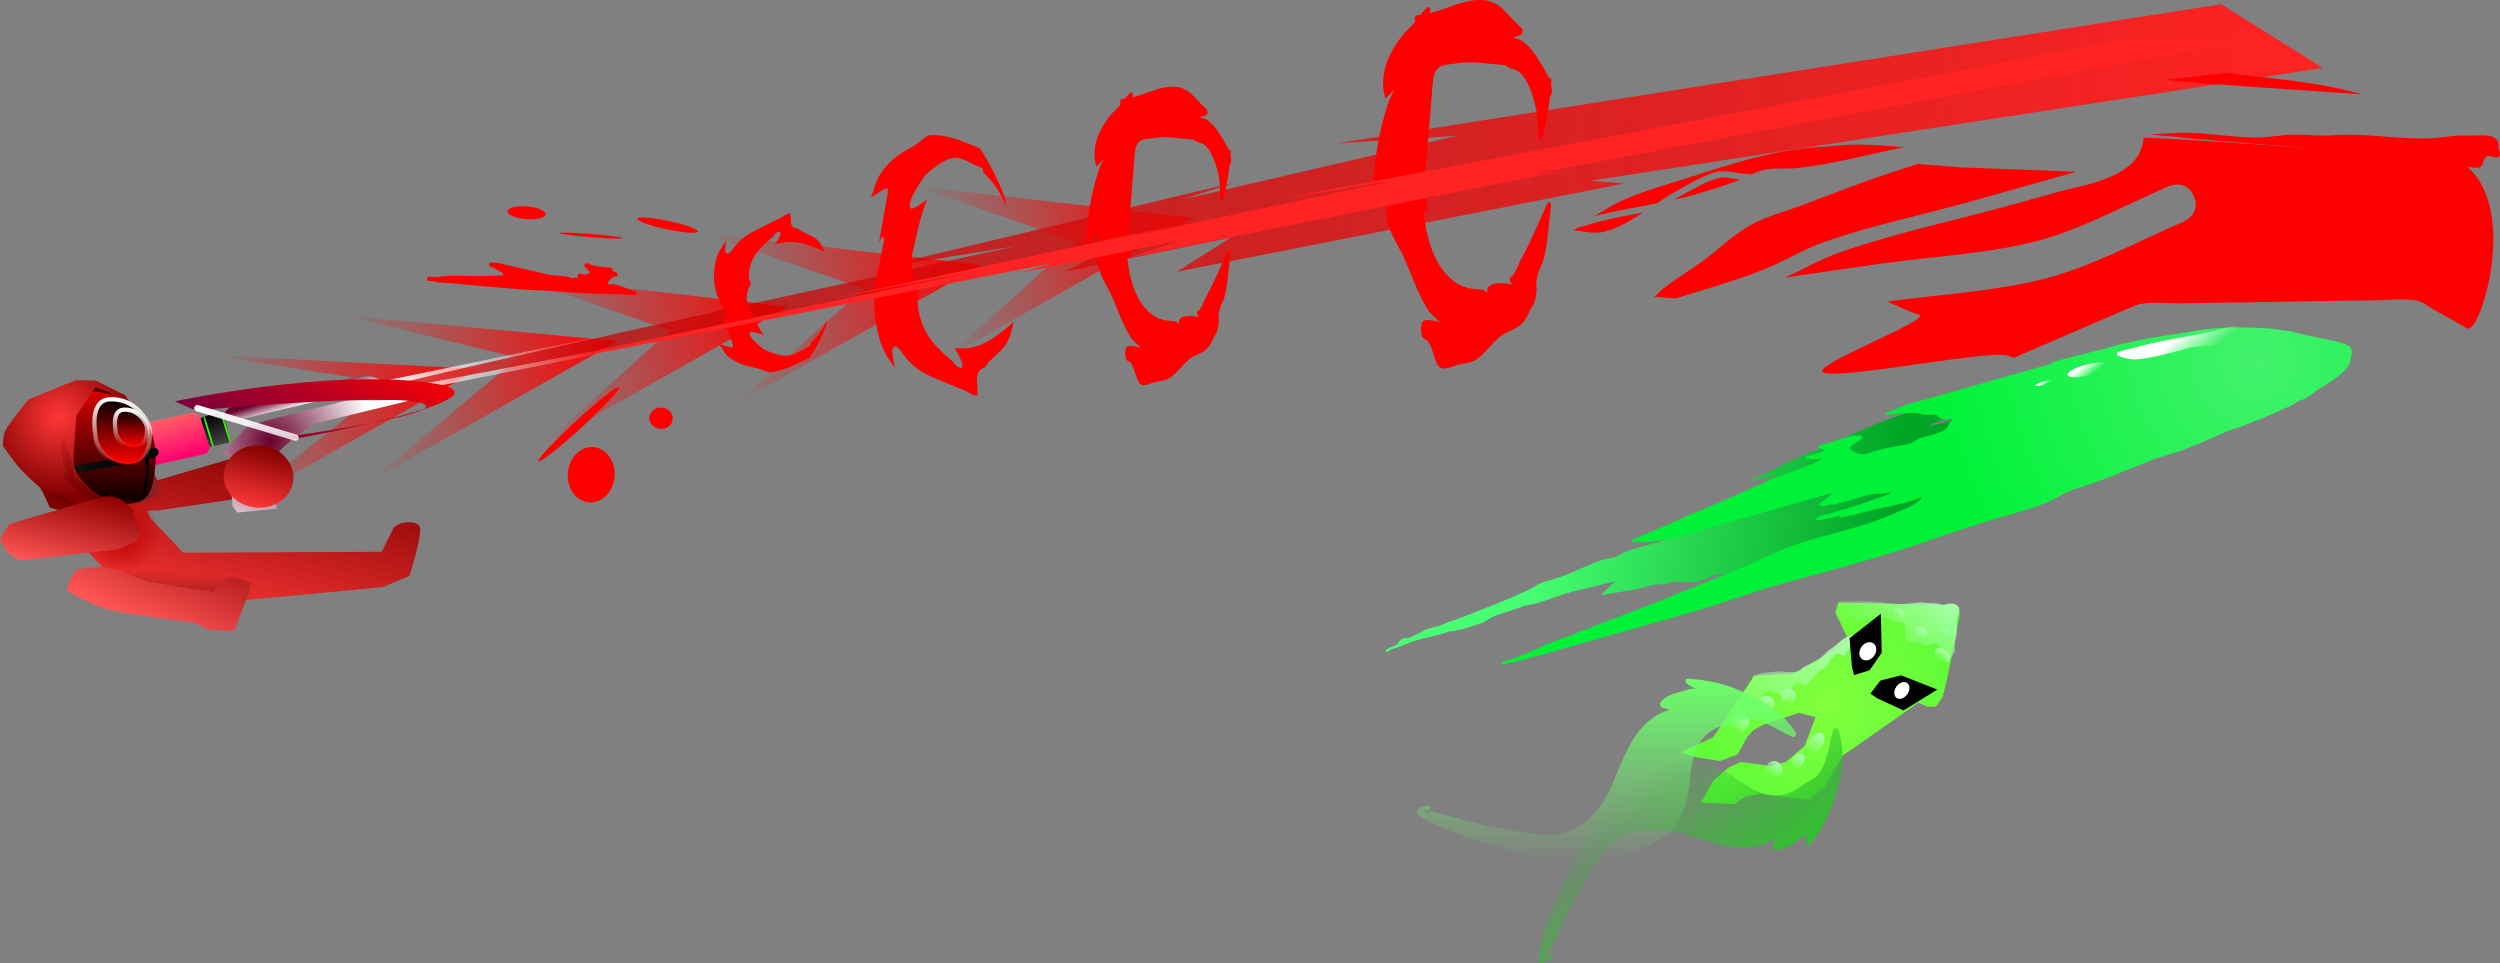 <svg version="1.1" xmlns="http://www.w3.org/2000/svg" xmlns:xlink="http://www.w3.org/1999/xlink" width="585.952" height="225.727" viewBox="0,0,585.952,225.727"><rect x="0" y="0" width="585.952" height="225.727" fill="#808080" stroke="none"/><defs><linearGradient x1="111.783" y1="84.792" x2="173.393" y2="73.028" gradientUnits="userSpaceOnUse" id="color-1"><stop offset="0" stop-color="#ff0000" stop-opacity="0"/><stop offset="1" stop-color="#ff0000"/></linearGradient><linearGradient x1="111.783" y1="84.792" x2="173.393" y2="73.028" gradientUnits="userSpaceOnUse" id="color-2"><stop offset="0" stop-color="#ffffff"/><stop offset="1" stop-color="#ffffff" stop-opacity="0.455"/></linearGradient><linearGradient x1="157.183" y1="74.992" x2="218.793" y2="63.228" gradientUnits="userSpaceOnUse" id="color-3"><stop offset="0" stop-color="#ff0000" stop-opacity="0"/><stop offset="1" stop-color="#ff0000"/></linearGradient><linearGradient x1="157.183" y1="74.992" x2="218.793" y2="63.228" gradientUnits="userSpaceOnUse" id="color-4"><stop offset="0" stop-color="#ffffff"/><stop offset="1" stop-color="#ffffff" stop-opacity="0.455"/></linearGradient><linearGradient x1="206.783" y1="63.992" x2="268.393" y2="52.228" gradientUnits="userSpaceOnUse" id="color-5"><stop offset="0" stop-color="#ff0000" stop-opacity="0"/><stop offset="1" stop-color="#ff0000"/></linearGradient><linearGradient x1="206.783" y1="63.992" x2="268.393" y2="52.228" gradientUnits="userSpaceOnUse" id="color-6"><stop offset="0" stop-color="#ffffff"/><stop offset="1" stop-color="#ffffff" stop-opacity="0.455"/></linearGradient><linearGradient x1="71.908" y1="92.829" x2="133.517" y2="81.064" gradientUnits="userSpaceOnUse" id="color-7"><stop offset="0" stop-color="#ff0000" stop-opacity="0"/><stop offset="1" stop-color="#ff0000"/></linearGradient><linearGradient x1="71.908" y1="92.829" x2="133.517" y2="81.064" gradientUnits="userSpaceOnUse" id="color-8"><stop offset="0" stop-color="#ffffff"/><stop offset="1" stop-color="#ffffff" stop-opacity="0.455"/></linearGradient><linearGradient x1="39.405" y1="99.395" x2="101.014" y2="87.63" gradientUnits="userSpaceOnUse" id="color-9"><stop offset="0" stop-color="#ff0000" stop-opacity="0"/><stop offset="1" stop-color="#ff0000"/></linearGradient><linearGradient x1="39.405" y1="99.395" x2="101.014" y2="87.63" gradientUnits="userSpaceOnUse" id="color-10"><stop offset="0" stop-color="#ffffff"/><stop offset="1" stop-color="#ffffff" stop-opacity="0.455"/></linearGradient><linearGradient x1="52.218" y1="103.356" x2="41.182" y2="148.106" gradientUnits="userSpaceOnUse" id="color-11"><stop offset="0" stop-color="#800000"/><stop offset="1" stop-color="#ff3737"/></linearGradient><linearGradient x1="22.881" y1="99.08" x2="26.057" y2="109.323" gradientUnits="userSpaceOnUse" id="color-12"><stop offset="0" stop-color="#ff6666"/><stop offset="1" stop-color="#ff006f"/></linearGradient><linearGradient x1="38.069" y1="97.381" x2="40.29" y2="104.543" gradientUnits="userSpaceOnUse" id="color-13"><stop offset="0" stop-color="#000000"/><stop offset="1" stop-color="#444444"/></linearGradient><radialGradient cx="37.647" cy="101.545" r="5.088" gradientUnits="userSpaceOnUse" id="color-14"><stop offset="0" stop-color="#35ff00"/><stop offset="1" stop-color="#2cd400"/></radialGradient><radialGradient cx="41.506" cy="100.653" r="5.088" gradientUnits="userSpaceOnUse" id="color-15"><stop offset="0" stop-color="#35ff00"/><stop offset="1" stop-color="#2cd400"/></radialGradient><linearGradient x1="74.853" y1="86.267" x2="131.783" y2="86.267" gradientUnits="userSpaceOnUse" id="color-16"><stop offset="0" stop-color="#ffffff"/><stop offset="1" stop-color="#ffffff" stop-opacity="0"/></linearGradient><linearGradient x1="59.992" y1="91.654" x2="60.996" y2="94.892" gradientUnits="userSpaceOnUse" id="color-17"><stop offset="0" stop-color="#66002c"/><stop offset="1" stop-color="#ffffff"/></linearGradient><radialGradient cx="51.948" cy="103.863" r="23.915" gradientUnits="userSpaceOnUse" id="color-18"><stop offset="0" stop-color="#66002c"/><stop offset="1" stop-color="#ffffff"/></radialGradient><linearGradient x1="9.22" y1="92.045" x2="9.22" y2="118.916" gradientUnits="userSpaceOnUse" id="color-19"><stop offset="0" stop-color="#d80000"/><stop offset="1" stop-color="#000000"/></linearGradient><radialGradient cx="-0.177" cy="111.018" r="13.2" gradientUnits="userSpaceOnUse" id="color-20"><stop offset="0" stop-color="#1c1c1c"/><stop offset="1" stop-color="#080808"/></radialGradient><radialGradient cx="9.595" cy="108.876" r="13.2" gradientUnits="userSpaceOnUse" id="color-21"><stop offset="0" stop-color="#1c1c1c"/><stop offset="1" stop-color="#080808"/></radialGradient><radialGradient cx="2.4" cy="98.133" r="18.748" gradientUnits="userSpaceOnUse" id="color-22"><stop offset="0" stop-color="#ff3737"/><stop offset="1" stop-color="#800000"/></radialGradient><linearGradient x1="4.418" y1="115.524" x2="0.461" y2="118.433" gradientUnits="userSpaceOnUse" id="color-23"><stop offset="0" stop-color="#630000"/><stop offset="1" stop-color="#630000" stop-opacity="0"/></linearGradient><linearGradient x1="0.973" y1="102.185" x2="17.554" y2="120.71" gradientUnits="userSpaceOnUse" id="color-24"><stop offset="0" stop-color="#6e0000" stop-opacity="0"/><stop offset="1" stop-color="#6e0000"/></linearGradient><radialGradient cx="16.91" cy="125.447" r="9.317" gradientUnits="userSpaceOnUse" id="color-25"><stop offset="0" stop-color="#be0000"/><stop offset="1" stop-color="#be0000" stop-opacity="0"/></radialGradient><linearGradient x1="7.801" y1="115.11" x2="3.17" y2="133.889" gradientUnits="userSpaceOnUse" id="color-26"><stop offset="0" stop-color="#900000"/><stop offset="1" stop-color="#ff5555"/></linearGradient><linearGradient x1="29.555" y1="134.223" x2="28.808" y2="144.415" gradientUnits="userSpaceOnUse" id="color-27"><stop offset="0" stop-color="#6d1414" stop-opacity="0"/><stop offset="1" stop-color="#6d1414"/></linearGradient><linearGradient x1="29.678" y1="130.092" x2="22.329" y2="146.513" gradientUnits="userSpaceOnUse" id="color-28"><stop offset="0" stop-color="#bd2222"/><stop offset="1" stop-color="#ff5555"/></linearGradient><linearGradient x1="50.952" y1="104.946" x2="47.449" y2="119.15" gradientUnits="userSpaceOnUse" id="color-29"><stop offset="0" stop-color="#800000"/><stop offset="1" stop-color="#ff3737"/></linearGradient><linearGradient x1="138.917" y1="26.416" x2="529.742" y2="57.612" gradientUnits="userSpaceOnUse" id="color-30"><stop offset="0" stop-color="#cc0000" stop-opacity="0.71"/><stop offset="1" stop-color="#ff2323"/></linearGradient><linearGradient x1="349.533" y1="120.129" x2="428.791" y2="134.358" gradientUnits="userSpaceOnUse" id="color-31"><stop offset="0" stop-color="#47ff72"/><stop offset="1" stop-color="#00a526"/></linearGradient><radialGradient cx="517.74" cy="85.046" r="74.673" gradientUnits="userSpaceOnUse" id="color-32"><stop offset="0" stop-color="#44f26d"/><stop offset="1" stop-color="#00f238"/></radialGradient><linearGradient x1="500.047" y1="78.559" x2="504.715" y2="84.301" gradientUnits="userSpaceOnUse" id="color-33"><stop offset="0" stop-color="#ffffff"/><stop offset="1" stop-color="#ffffff" stop-opacity="0"/></linearGradient><linearGradient x1="477.135" y1="85.913" x2="478.95" y2="88.146" gradientUnits="userSpaceOnUse" id="color-34"><stop offset="0" stop-color="#ffffff"/><stop offset="1" stop-color="#ffffff" stop-opacity="0"/></linearGradient><linearGradient x1="467.655" y1="89.737" x2="468.233" y2="90.448" gradientUnits="userSpaceOnUse" id="color-35"><stop offset="0" stop-color="#ffffff"/><stop offset="1" stop-color="#ffffff" stop-opacity="0"/></linearGradient><radialGradient cx="416.849" cy="165.068" r="39.539" gradientUnits="userSpaceOnUse" id="color-36"><stop offset="0" stop-color="#82ff3d"/><stop offset="1" stop-color="#56fa37"/></radialGradient><linearGradient x1="440.254" y1="137.245" x2="429.53" y2="152.353" gradientUnits="userSpaceOnUse" id="color-37"><stop offset="0" stop-color="#abffae"/><stop offset="1" stop-color="#abffae" stop-opacity="0"/></linearGradient><linearGradient x1="434.291" y1="143.144" x2="433.191" y2="144.693" gradientUnits="userSpaceOnUse" id="color-38"><stop offset="0" stop-color="#abffae"/><stop offset="1" stop-color="#abffae" stop-opacity="0"/></linearGradient><linearGradient x1="439.545" y1="147.543" x2="438.06" y2="149.635" gradientUnits="userSpaceOnUse" id="color-39"><stop offset="0" stop-color="#abffae"/><stop offset="1" stop-color="#abffae" stop-opacity="0"/></linearGradient><linearGradient x1="444.613" y1="152.743" x2="443.018" y2="154.99" gradientUnits="userSpaceOnUse" id="color-40"><stop offset="0" stop-color="#abffae"/><stop offset="1" stop-color="#abffae" stop-opacity="0"/></linearGradient><linearGradient x1="418.069" y1="145.434" x2="395.291" y2="177.523" gradientUnits="userSpaceOnUse" id="color-41"><stop offset="0" stop-color="#abffae"/><stop offset="1" stop-color="#abffae" stop-opacity="0"/></linearGradient><linearGradient x1="445.028" y1="147.537" x2="444.065" y2="148.893" gradientUnits="userSpaceOnUse" id="color-42"><stop offset="0" stop-color="#abffae"/><stop offset="1" stop-color="#abffae" stop-opacity="0"/></linearGradient><linearGradient x1="415.722" y1="172.22" x2="412.595" y2="176.625" gradientUnits="userSpaceOnUse" id="color-43"><stop offset="0" stop-color="#abffae"/><stop offset="1" stop-color="#abffae" stop-opacity="0"/></linearGradient><linearGradient x1="411.111" y1="177.101" x2="408.706" y2="180.489" gradientUnits="userSpaceOnUse" id="color-44"><stop offset="0" stop-color="#abffae"/><stop offset="1" stop-color="#abffae" stop-opacity="0"/></linearGradient><linearGradient x1="405.531" y1="179.128" x2="403.427" y2="182.093" gradientUnits="userSpaceOnUse" id="color-45"><stop offset="0" stop-color="#abffae"/><stop offset="1" stop-color="#abffae" stop-opacity="0"/></linearGradient><linearGradient x1="408.784" y1="162.071" x2="406.739" y2="164.952" gradientUnits="userSpaceOnUse" id="color-46"><stop offset="0" stop-color="#abffae"/><stop offset="1" stop-color="#abffae" stop-opacity="0"/></linearGradient><linearGradient x1="403.632" y1="163.765" x2="401.106" y2="167.323" gradientUnits="userSpaceOnUse" id="color-47"><stop offset="0" stop-color="#abffae"/><stop offset="1" stop-color="#abffae" stop-opacity="0"/></linearGradient><linearGradient x1="397.902" y1="167.979" x2="395.135" y2="171.876" gradientUnits="userSpaceOnUse" id="color-48"><stop offset="0" stop-color="#abffae"/><stop offset="1" stop-color="#abffae" stop-opacity="0"/></linearGradient><linearGradient x1="365.118" y1="159.426" x2="365.118" y2="202.495" gradientUnits="userSpaceOnUse" id="color-49"><stop offset="0" stop-color="#6cff6a"/><stop offset="1" stop-color="#6cff6a" stop-opacity="0"/></linearGradient><linearGradient x1="395.395" y1="212.277" x2="372.136" y2="183.161" gradientUnits="userSpaceOnUse" id="color-50"><stop offset="0" stop-color="#2fc12c"/><stop offset="1" stop-color="#2fc12c" stop-opacity="0"/></linearGradient><linearGradient x1="48.206" y1="112.921" x2="72.741" y2="73.548" gradientUnits="userSpaceOnUse" id="color-51"><stop offset="0" stop-color="#660044"/><stop offset="1" stop-color="#ff0000"/></linearGradient><linearGradient x1="35.415" y1="110.532" x2="97.842" y2="93.919" gradientUnits="userSpaceOnUse" id="color-52"><stop offset="0" stop-color="#000000"/><stop offset="1" stop-color="#000000" stop-opacity="0"/></linearGradient><linearGradient x1="51.499" y1="94.504" x2="51.925" y2="115.249" gradientUnits="userSpaceOnUse" id="color-53"><stop offset="0" stop-color="#ffffff"/><stop offset="1" stop-color="#ffffff" stop-opacity="0.455"/></linearGradient><linearGradient x1="17.24" y1="93.94" x2="17.24" y2="109.136" gradientUnits="userSpaceOnUse" id="color-54"><stop offset="0" stop-color="#000000"/><stop offset="1" stop-color="#ff0000"/></linearGradient><linearGradient x1="17.24" y1="93.94" x2="17.24" y2="109.136" gradientUnits="userSpaceOnUse" id="color-55"><stop offset="0" stop-color="#ffffff"/><stop offset="1" stop-color="#ffffff" stop-opacity="0"/></linearGradient><linearGradient x1="19.297" y1="96.368" x2="19.297" y2="105.15" gradientUnits="userSpaceOnUse" id="color-56"><stop offset="0" stop-color="#000000"/><stop offset="1" stop-color="#ff0000"/></linearGradient><linearGradient x1="19.297" y1="96.368" x2="19.297" y2="105.15" gradientUnits="userSpaceOnUse" id="color-57"><stop offset="0" stop-color="#ffffff"/><stop offset="1" stop-color="#ffffff" stop-opacity="0"/></linearGradient></defs><g transform="translate(11.405,-0.348)"><g data-paper-data="{&quot;isPaintingLayer&quot;:true}" fill-rule="nonzero" stroke-linejoin="miter" stroke-miterlimit="10" stroke-dasharray="" stroke-dashoffset="0" style="mix-blend-mode: normal"><path d="M115.611,104.837l30.011,-27.033l-37.666,-13.057l65.287,7.496z" fill="url(#color-1)" stroke="url(#color-2)" stroke-width="0" stroke-linecap="butt"/><path d="M161.011,95.037l30.011,-27.033l-37.666,-13.057l65.287,7.496z" fill="url(#color-3)" stroke="url(#color-4)" stroke-width="0" stroke-linecap="butt"/><path d="M210.611,84.037l30.011,-27.033l-37.666,-13.057l65.287,7.496z" fill="url(#color-5)" stroke="url(#color-6)" stroke-width="0" stroke-linecap="butt"/><path d="M75.736,112.874l34.211,-28.633l-40.266,-9.857l63.687,5.896z" fill="url(#color-7)" stroke="url(#color-8)" stroke-width="0" stroke-linecap="butt"/><path d="M43.233,119.44l36.611,-29.233l-42.066,-6.657l63.087,3.296z" fill="url(#color-9)" stroke="url(#color-10)" stroke-width="0" stroke-linecap="butt"/><path d="M28.279,145.284l-2.991,-0.919l-8.812,-6.961l-10.873,-11.651l0.375,-3.892l1.299,-2.895l8.393,-3.199l36.869,-10.75c0,0 2.232,1.381 2.696,2.881c0.262,0.845 1.203,2.748 1.277,4.262c0.094,1.904 -0.717,3.372 -0.717,3.372l-30.354,4.491l-2.344,0.017l0.738,1.751l7.712,8.099l46.498,-0.219l2.875,-5.73c0,0 0.961,-0.785 2.016,-1.025c1.653,-0.376 3.718,-0.145 4.062,0.938c0.635,1.996 -2.453,11.478 -2.453,11.478l-6.202,2.618l-18.569,1.769l-21.855,1.995z" fill="url(#color-11)" stroke="#000000" stroke-width="0" stroke-linecap="round"/><path d="M38.389,104.231l-1.371,2.437c0,0 -16.368,3.633 -20.406,4.529c-1.606,0.356 -3.564,1.053 -3.992,-0.412c-0.512,-1.755 -1.437,-4.92 -1.807,-6.188c-0.488,-1.671 0.943,-2.78 2.778,-3.175c4.024,-0.867 20.768,-4.474 20.768,-4.474l2.159,2.392z" fill="url(#color-12)" stroke="#000000" stroke-width="0" stroke-linecap="round"/><g stroke="none" stroke-width="0" stroke-linecap="butt"><path d="M38.367,105.009c-0.584,0.141 -0.798,-0.288 -0.928,-0.706c-0.49,-1.579 -1.5,-4.839 -1.745,-5.628c-0.062,-0.199 -0.041,-0.275 0.17,-0.384c1.146,-0.59 4.458,-1.456 4.458,-1.456c0,0 0.9,1.759 1.228,2.818c0.398,1.285 0.992,4.344 0.992,4.344c0,0 -3.384,0.82 -4.176,1.011z" fill="url(#color-13)"/><path d="M38.443,105.118c-0.047,0.011 -0.19,-0.43 -0.318,-0.844c-0.484,-1.562 -1.484,-4.785 -1.726,-5.566c-0.061,-0.197 -0.078,-0.263 -0.076,-0.321c0.009,-0.312 0.257,-0.434 0.257,-0.434c0,0 0.59,1.813 0.915,2.86c0.394,1.271 1.281,4.224 1.281,4.224c0,0 -0.27,0.065 -0.333,0.081z" fill="url(#color-14)"/><path d="M42.379,103.995c0,0 -0.94,-2.941 -1.334,-4.211c-0.325,-1.047 -0.862,-2.873 -0.862,-2.873c0,0 0.284,-0.006 0.472,0.258c0.035,0.049 0.058,0.113 0.119,0.31c0.242,0.78 1.241,4.004 1.726,5.566c0.128,0.413 0.259,0.858 0.213,0.869c-0.063,0.015 -0.333,0.081 -0.333,0.081z" data-paper-data="{&quot;index&quot;:null}" fill="url(#color-15)"/></g><path d="M75.927,93.865l-1.074,-3.465l56.93,-11.732l-0.126,4.065z" fill="url(#color-16)" stroke="none" stroke-width="0" stroke-linecap="butt"/><path d="M71.041,88.978l3.399,-0.756l5.93,1.979l-35.068,8.358c0,0 -2.78,0.54 -3.57,0.156c-1.34,-0.653 -0.295,-2.568 1.158,-2.92c4.086,-0.989 28.151,-6.817 28.151,-6.817z" fill="url(#color-17)" stroke="#000000" stroke-width="0" stroke-linecap="round"/><path d="M85.356,94.055l-22.528,5.456l-5.233,3.318l-6.07,5.572l-1.306,1.504l1.27,2.952l0.749,1.654l0.593,1.152l0.618,3.899l-9.165,0.924l-1.173,-1.497l-0.213,-2.593l1,-4.777l1.324,-2.588l-4.434,-2.489l5.475,-5.968l4.35,-1.593l19.31,-4.784z" fill="url(#color-18)" stroke="#000000" stroke-width="0" stroke-linecap="round"/><g data-paper-data="{&quot;index&quot;:null}" stroke-width="0"><path d="M23.824,108.892l0.885,2.27l1.176,2.831l-0.092,2.154l-3.586,1.861c0,0 -1.479,0.645 -2.655,0.624c-1.905,-0.033 -6.331,-1.276 -6.331,-1.276z" fill="#8c1f1f" stroke="#000000" stroke-linecap="round"/><path d="M8.226,91.796c2.336,-1.717 6,-1.13 8.185,1.311c2.185,2.441 2.063,5.812 -0.273,7.529c-2.336,1.717 -6,1.13 -8.185,-1.311c-2.185,-2.441 -2.063,-5.812 0.273,-7.529z" fill="#4e0000" stroke="none" stroke-linecap="butt"/><path d="M-1.266,113.374c-5.717,-6.388 -7.797,-12.355 -1.854,-16.724c2.758,-2.027 6.385,-4.169 10.683,-4.54c4.964,-0.428 10.625,1.286 13.689,4.71c2.953,3.299 4.227,8.388 3.794,12.2c-0.405,3.568 -0.548,8.035 -4.115,8.957c-4.08,1.055 -8.07,1.074 -10.645,0.77c-7.395,-0.873 -7.656,-1.02 -11.551,-5.372z" fill="url(#color-19)" stroke="none" stroke-linecap="butt"/><path d="M-2.486,111.22c0,0 16.812,-3.144 21.749,-4.255c1.708,-0.384 3.78,-1.112 5.028,-1.577c0.311,-0.116 0.584,-0.141 0.844,-0.024c0.342,0.154 0.633,0.522 0.669,0.926c0.061,0.676 -0.502,1.011 -1.199,1.239c-1.021,0.334 -2.653,0.854 -3.952,1.11c-4.669,0.919 -22.767,4.051 -22.767,4.051z" fill="url(#color-20)" stroke="url(#color-21)" stroke-linecap="round"/><path d="M23.392,107.223c0,0 0.213,2.593 0.082,3.928c-0.181,1.836 -1.068,6.074 -1.068,6.074l-0.645,0.362c0,0 0.954,-4.891 1.086,-6.742c0.09,-1.257 -0.367,-3.287 -0.367,-3.287z" fill="#000000" stroke="#000000" stroke-linecap="round"/><path d="M0.3,119.347c0,0 -1.001,-2.136 -1.403,-3.034c-0.283,-0.632 -0.956,-1.714 -0.956,-1.714c0,0 -3.054,-2.67 -4.535,-4.28c-1.463,-1.589 -4.124,-5.449 -4.124,-5.449c0,0 -0.101,-2.376 0.686,-3.804c1.104,-2.005 5.317,-7.092 5.317,-7.092l10.995,-4.506l4.75,0.084l6.883,3.434l1.975,3.019l-2.153,-1.323l-3.708,-2.479l-3.046,-1.082l-4.501,6.694c0,0 -0.35,5.132 -0.487,7.137c-0.071,1.044 -0.352,3.86 0.053,4.962c1.642,4.468 6.768,7.164 6.768,7.164l7.242,2.946l-3.235,1.26l-12.447,-0.908z" fill="url(#color-22)" stroke="#ff0000" stroke-linecap="round"/><path d="M-1.53,114.504c0,0 2.285,0.984 3.695,1.664c1.533,0.739 5.164,2.609 5.164,2.609c0,0 -4.414,-0.723 -5.752,-0.865c-0.85,-0.09 -1.496,0.096 -1.496,0.096z" fill="url(#color-23)" stroke="#000000" stroke-linecap="round"/><path d="M5.225,99.059l-1.418,4.683l1.496,4.457l0.832,4.179l7.987,6.486l4.442,1.104l-6.024,-0.434l-9.376,-7.022l0.882,-1.655l-0.79,-2.101l-0.009,-1.838l-0.571,-2.263z" fill="url(#color-24)" stroke="#630000" stroke-linecap="round"/></g><path d="M26.012,127.437c-1.123,4.554 -6.109,7.355 -11.135,6.256c-5.027,-1.099 -8.192,-5.682 -7.069,-10.236c1.123,-4.554 6.109,-7.355 11.135,-6.256c5.027,1.099 8.192,5.682 7.069,10.236z" fill="url(#color-25)" stroke="none" stroke-width="0" stroke-linecap="butt"/><path d="M-7.529,131.409l-2.229,-1.737l-1.647,-2.66l0.839,-1.828l1.412,-2.035l22.07,-6.444l2.225,0.01l1.89,0.741l2.308,1.912l2.227,5.908l-0.839,1.828l-4.424,2.004l-23.023,2.618z" fill="url(#color-26)" stroke="#000000" stroke-width="0" stroke-linecap="round"/><path d="M43.959,141.853c-0.206,2.814 -6.989,3.961 -15.151,2.562c-8.161,-1.399 -14.61,-4.815 -14.404,-7.63c0.206,-2.814 6.989,-3.961 15.151,-2.562c4.777,0.819 13.621,0.663 16.233,2.339c1.85,1.187 -1.744,4.124 -1.83,5.291z" fill="url(#color-27)" stroke="none" stroke-width="0" stroke-linecap="butt"/><path d="M38.619,139.095l2.176,-2.792l2.485,-0.722l4.061,1.277l-0.219,1.869l-3.628,9.488l-5.755,-0.252l-3.584,-1.652c0,0 -14.081,-1.718 -19.068,-2.804c-3.297,-0.718 -7.944,-3.081 -7.944,-3.081l-2.95,-1.688l0.802,-2.482l1.329,-2.28c0,0 2.275,-0.703 6.071,-0.689c2.95,0.011 11.698,3.885 12.17,3.911c0.529,0.029 -11.137,-3.156 -8.127,-2.227c6.801,2.098 22.182,4.124 22.182,4.124z" fill="url(#color-28)" stroke="#000000" stroke-width="0" stroke-linecap="round"/><path d="M57.179,113.793c-0.967,3.922 -5.323,6.321 -9.73,5.358c-4.406,-0.964 -7.194,-4.924 -6.227,-8.847c0.967,-3.922 5.323,-6.321 9.73,-5.358c4.406,0.964 7.194,4.924 6.227,8.847z" fill="url(#color-29)" stroke="none" stroke-width="0" stroke-linecap="butt"/><path d="M533.041,16.274l-171.647,26.426l7.975,0.637l-104.981,20.713l12.678,-8.017l-38.755,7.942l8.372,-4.348c0,0 -147.685,28.702 -162.039,31.243c-56.116,9.935 142.102,-32.835 142.102,-32.835l-33.532,5.349l84.885,-20.31l-12.36,4.029l64.392,-14.924l-28.229,1.759l207.252,-32.613" fill="url(#color-30)" stroke="#000000" stroke-width="0" stroke-linecap="round"/><path d="M569.858,39.603c-0.122,0.081 -0.8,0.069 -1.423,0.039c-4.399,-0.458 -8.412,-1.776 -12.749,-2.499c-4.889,-0.816 -10.073,-0.807 -15.016,-1.201c-10.467,-0.835 -20.933,-1.675 -31.401,-2.505c-5.508,-0.436 -11.121,-1.101 -16.73,-1.563c3.788,-0.238 7.554,-0.583 11.352,-0.315c4.464,0.315 9.042,1.006 13.513,1.016c2.994,0.006 5.987,-0.653 8.981,-0.672c3.048,-0.019 5.971,0.376 9.031,0.149c7.564,-0.562 14.896,0.948 22.407,0.736c3.026,-0.086 5.824,-0.809 8.885,-0.664c2.732,0.13 7.61,-0.965 7.501,2.495c-0.026,0.823 0.701,1.908 0.097,2.467c-0.699,0.647 -2.03,-0.537 -2.857,-0.064c-0.878,0.502 -0.748,2.024 -1.592,2.582zM363.981,52.143c3.205,-0.781 6.479,-1.385 9.747,-1.992c-2.903,1.908 -5.895,3.661 -9.049,4.487c-2.312,0.606 -4.806,-0.056 -7.208,-0.295c0.321,-0.211 0.642,-0.425 0.963,-0.641c1.795,-0.433 3.54,-1.07 5.546,-1.559zM363.626,50.686c-0.421,0.102 -0.83,0.213 -1.23,0.326c1.77,-1.179 3.567,-2.301 5.415,-3.201c5.218,-2.542 11.366,-4.132 16.884,-5.932c10.067,-3.283 19.715,-6.37 30.368,-7.062c2.95,-0.193 5.973,-0.599 8.928,-0.585c3.778,0.019 7.405,0.38 11.028,0.603c-8.281,1.648 -16.49,3.914 -24.867,4.888c-2.442,0.284 -5.138,-0.043 -7.492,0.323c-1.138,0.177 -2.308,0.643 -3.467,1.169c-0.637,-0.051 -1.274,-0.102 -1.911,-0.153c-1.772,-0.141 -4.504,-0.868 -6.223,-0.457c-3.179,0.76 -6.685,2.933 -9.602,4.55c-1.513,0.839 -3.031,1.837 -4.568,2.871c-4.426,0.86 -8.907,1.596 -13.263,2.657zM395.546,42.835c-4.775,1.711 -9.652,3.232 -14.597,4.351c0.413,-0.249 0.825,-0.488 1.236,-0.717c2.839,-1.575 6.174,-3.597 9.238,-4.407c1.276,-0.337 3.46,0.183 5.032,0.413c-0.307,0.131 -0.61,0.252 -0.909,0.359z" fill="#ff0000" stroke="none" stroke-width="0.5" stroke-linecap="butt"/><path d="M566.671,39.305c12.432,10.05 3.15,39.718 0.186,38.016c-2.602,-1.494 -5.214,-2.97 -7.846,-4.41c-1.367,-0.748 -2.608,-1.922 -4.148,-2.153c-3.354,-0.504 -6.783,-0.024 -10.174,0c-8.998,0.065 -17.999,0.275 -26.997,0.413c-5.999,0.092 -11.999,0.156 -17.998,0.275c-3.292,0.065 -6.656,-0.454 -9.875,0.237c-0.565,0.121 -16.377,6.979 -17.364,7.405c-3.964,1.712 -7.928,3.424 -11.891,5.136c-0.327,-0.147 -0.654,-0.293 -0.98,-0.44c-3.868,-1.74 -39.91,5.703 -43.664,3.848c-3.189,-1.576 25.937,-12.496 22.411,-13.554c-2.685,-0.808 -4.943,-2.035 -7.404,-3.048c11.658,-1.612 24.009,-2.297 35.44,-4.988c11.743,-2.765 23.059,-9.025 34.088,-13.783c0,0 4.132,-1.782 2.35,-5.914c-1.782,-4.132 -5.914,-2.35 -5.914,-2.35c-10.505,4.532 -21.382,10.677 -32.576,13.284c-11.381,2.651 -23.678,3.288 -35.255,4.925c-7.385,1.044 -14.767,2.129 -22.15,3.212c4.338,-1.886 8.429,-4.367 12.896,-5.92c13.689,-4.76 28.266,-7.757 42.229,-11.672c2.889,-0.81 5.777,-1.62 8.666,-2.43c5.778,-1.62 17.871,-3.125 19.947,-10.741c0.203,-0.744 0.328,-1.426 0.384,-2.052c4.491,0.222 8.972,0.406 13.376,0.706c19.931,1.358 39.863,2.716 59.794,4.074c0.835,0.629 1.66,1.268 2.469,1.922z" fill="#ff0000" stroke="none" stroke-width="0.5" stroke-linecap="butt"/><path d="M376.369,69.959c0.813,-0.891 1.674,-1.694 2.59,-2.39c2.804,-2.131 5.838,-3.943 8.689,-6.011c3.803,-2.757 7.162,-6.183 11.27,-8.459c4.082,-2.262 8.716,-3.341 13.068,-5.027c9.436,-3.657 17.341,-6.611 26.385,-9.364c0.278,0.078 0.568,0.131 0.867,0.155c0.001,0 0.001,0 0.002,0l8.971,0.713l0.002,-0.028l0.091,0.035c8.992,0.343 17.983,0.685 26.975,1.027c-8.286,2.257 -16.534,4.664 -24.808,6.966c-11.316,3.148 -23.128,5.582 -34.214,9.451c-4.899,1.71 -9.363,4.492 -14.17,6.447c-6.67,2.713 -13.84,4.605 -20.72,6.806c-1.667,-0.114 -3.332,-0.221 -4.997,-0.319z" fill="#ff0000" stroke="none" stroke-width="0.5" stroke-linecap="butt"/><path d="M510.334,17.402c8.461,1.187 17.032,1.73 25.391,3.497c2.216,0.468 4.418,0.997 6.61,1.564c-12.319,-0.839 -24.638,-1.679 -36.957,-2.518c-3.011,-0.205 -6.184,-0.567 -9.393,-0.915c4.791,-0.513 9.581,-1.025 14.348,-1.628z" fill="#ff0000" stroke="none" stroke-width="0.5" stroke-linecap="butt"/><path d="" fill="#ff0000" stroke="none" stroke-width="0.5" stroke-linecap="butt"/><path d="M179.554,56.088c1.03,0.662 1.727,1.908 2.295,3.214c-0.148,-0.072 -0.304,-0.143 -0.468,-0.217c-3.449,-1.55 -6.75,-2.491 -10.244,-1.665c-0.302,0.071 -0.609,0.095 -0.895,0.164c0.458,-0.572 0.786,-1.06 0.987,-1.766l0.082,0.037l0.203,-0.687c0.026,-0.088 0.022,-0.189 -0.018,-0.284c-0.08,-0.189 -0.275,-0.277 -0.435,-0.198v0l-0.579,0.288l0.01,0.024l-0.073,0.018c-0.832,1.18 -2.092,1.834 -3.019,2.976c-1.717,1.57 -3.115,3.747 -3.256,6.415c-0.028,0.521 0.005,1.859 0.496,2.306c-0.769,1.397 -1.268,3.034 -0.934,4.436c0.222,0.929 0.817,1.934 1.192,2.809c0.628,1.429 1.75,3.73 2.701,4.868c0.193,0.23 -0.529,-0.169 -0.798,-0.214c-0.383,-0.065 -2.294,-0.841 -2.483,-0.322c-0.426,1.174 2.711,3.423 3.328,3.966c1.776,0.802 4.45,1.86 6.321,1.338c1.525,-0.425 3.058,-1.515 4.484,-2.224c0,0 0.289,-0.144 0.144,-0.485c-0.011,-0.027 -0.024,-0.051 -0.037,-0.072c1.511,-1.461 3.038,-3.325 3.726,-5.451c0.02,0.551 0.013,1.064 -0.116,1.41c-0.987,2.633 -2.301,5.19 -3.774,7.397c-3.08,1.465 -5.751,2.976 -9.086,3.426c-0.919,0.124 -2.026,-0.64 -2.935,-0.848c-2.555,-0.558 -4.809,-0.997 -7.047,-2.792c-0.562,-0.451 -1.289,-1.502 -1.61,-2.182c-0.122,-0.257 -0.707,-0.715 -0.459,-0.708c0.475,0.014 1.112,0.288 1.582,0.415c0.282,0.077 1.371,0.421 1.539,0.187c0.198,-0.274 -0.342,-1.476 -0.466,-1.784c-0.712,-1.771 -1.319,-3.597 -2.027,-5.351c0.038,0.043 0.076,0.085 0.114,0.128l0.38,0.413c0.096,0.109 0.242,0.149 0.366,0.087c0.16,-0.079 0.224,-0.297 0.144,-0.485l-0.194,-0.456l-0.06,0.03c-0.418,-1.655 -1.398,-3.185 -1.968,-4.788c-1.015,-2.858 -0.903,-5.547 -0.237,-8.259c0.382,-1.588 1.422,-3.131 2.362,-4.351c-0.151,0.906 -0.346,2.417 -0.138,2.66c0.71,0.834 1.594,-0.662 1.898,-1.068c1.674,-2.235 3.603,-3.359 5.969,-4.535c1.736,-0.863 3.472,-1.726 5.208,-2.589c0.486,-0.242 1.525,-1.074 2.093,-0.938c0.082,0.02 0.138,1.775 0.144,1.987c0.032,1.135 0.732,1.539 1.673,1.578c1.032,0.959 2.697,1.361 3.915,2.143z" fill="#ff0000" stroke="none" stroke-width="0.5" stroke-linecap="butt"/><path d="M223.875,81.754c-1.375,1.665 -3.354,2.824 -4.475,4.731c-1.146,0.341 -1.943,1.222 -1.813,3.13c0.024,0.356 0.217,3.309 0.119,3.366c-0.675,0.394 -2.071,-0.695 -2.702,-0.957c-2.254,-0.936 -4.508,-1.871 -6.762,-2.807c-3.073,-1.275 -5.602,-2.591 -7.984,-5.84c-0.433,-0.59 -1.738,-2.833 -2.483,-1.231c-0.218,0.468 0.246,2.938 0.565,4.41c-1.332,-1.765 -2.836,-4.043 -3.54,-6.588c-1.22,-4.343 -1.757,-8.808 -0.939,-13.887c0.459,-2.849 1.432,-5.695 1.697,-8.586l0.078,0.032l0.17,-0.819c0.07,-0.339 -0.041,-0.684 -0.248,-0.77c-0.161,-0.067 -0.333,0.042 -0.435,0.253l-0.404,0.803c-0.04,0.082 -0.081,0.164 -0.12,0.247c0.607,-3.143 1.078,-6.374 1.686,-9.546c0.106,-0.551 0.589,-2.721 0.305,-3.122c-0.241,-0.342 -1.523,0.553 -1.857,0.764c-0.556,0.351 -1.295,0.995 -1.875,1.158c-0.303,0.085 0.346,-0.853 0.456,-1.319c0.292,-1.23 1.026,-3.203 1.647,-4.121c2.473,-3.658 5.169,-5.051 8.214,-6.733c1.082,-0.615 2.323,-2.216 3.468,-2.278c4.151,-0.224 7.646,1.522 11.636,3.071c2.132,3.262 4.123,7.155 5.723,11.271c0.21,0.541 0.295,1.397 0.352,2.325c-1.16,-3.355 -3.306,-6.027 -5.374,-8.029c0.013,-0.039 0.024,-0.082 0.034,-0.131c0.127,-0.614 -0.248,-0.77 -0.248,-0.77c-1.853,-0.769 -3.892,-2.143 -5.822,-2.408c-2.37,-0.325 -5.486,2.227 -7.542,4.089c-0.674,1.089 -4.182,5.77 -3.485,7.61c0.308,0.814 2.533,-1.045 2.993,-1.265c0.322,-0.155 1.147,-1.034 0.945,-0.592c-0.996,2.183 -2.027,6.36 -2.583,8.935c-0.329,1.574 -0.908,3.428 -1.041,5.048c-0.2,2.443 0.655,5.034 1.804,7.147c-0.535,0.891 -0.375,3.138 -0.264,4.002c0.57,4.423 2.605,7.656 4.942,9.78c1.305,1.64 2.945,2.365 4.14,4.095l0.092,0.009l-0.009,0.043l0.751,0.312v0c0.207,0.086 0.433,-0.119 0.503,-0.458c0.035,-0.17 0.025,-0.341 -0.02,-0.48l-0.351,-1.089l-0.095,0.086c-0.352,-1.122 -0.826,-1.843 -1.471,-2.665c0.361,0.031 0.74,-0.02 1.121,0.011c4.402,0.359 8.304,-2.182 12.297,-5.784c0.189,-0.172 0.369,-0.337 0.54,-0.5c-0.501,2.352 -1.169,4.641 -2.332,6.049z" data-paper-data="{&quot;index&quot;:null}" fill="#ff0000" stroke="none" stroke-width="0.5" stroke-linecap="butt"/><path d="M276.726,35.446c0.385,0.031 0.334,0.671 0.334,0.671l-0.056,0.706c0.053,0.243 0.106,0.487 0.159,0.731l-0.016,0.716c0,0 -0.041,0.516 -0.329,0.599c-0.236,2.245 -0.602,4.619 -1.212,6.678l0.099,0.055l-0.298,1.205c-0.064,0.275 -0.232,0.469 -0.412,0.455c-0.173,-0.014 -0.305,-0.216 -0.332,-0.481l-0.145,-1.219l0.019,-0.008l-0.025,-0.093c0.278,-3.734 -1.72,-10.339 -3.97,-11.385c-0.755,-0.351 -1.561,-0.375 -2.239,-1.035c-3.116,-0.17 -6.287,-0.885 -9.398,-0.312c-2.085,0.384 -4.036,-0.229 -4.353,3.739c-0.352,4.408 -0.704,8.815 -1.055,13.223c-0.138,1.727 -0.609,4.155 -0.475,5.833c0.096,1.198 0.233,2.319 0.333,3.484l0.047,-0.033l0.253,1.172l-0.21,0.148c0.011,0.213 0.02,0.429 0.026,0.648l-0.326,-0.339l-0.166,0.232l-0.225,-0.452c0.602,5.74 2.024,10.282 5.172,13.121c1.331,1.208 2.935,1.886 4.492,2.01c0.514,0.041 1.027,0.082 1.541,0.123c0.325,0.026 1.022,0.885 0.932,0.38c-0.333,-1.872 3.134,-1.794 4.786,-1.305c-0.238,-0.306 -0.513,-0.583 -0.52,-1.06c-0.006,-0.443 0.489,-0.469 0.693,-0.789c0.619,-0.973 1.203,-2.56 1.801,-3.641c1.663,-3.005 3.098,-6.636 4.629,-9.848c0.043,-0.122 0.114,-0.248 0.231,-0.299c0.072,-0.045 0.157,-0.059 0.251,0.006c0.098,0.048 0.154,0.146 0.187,0.252c0.062,0.157 0.058,0.322 0.034,0.456l-0.071,0.859c-0.391,2.846 -0.556,6.301 -1.249,9.02c-0.364,1.428 -1.238,2.461 -1.339,4.008c0,0 -0.021,0.259 -0.135,0.439c0.165,2.027 0.064,3.675 -1.181,5.413c-1.506,3.86 -3.257,3.244 -5.597,4.984c-1.645,1.223 -3.009,3.41 -4.669,4.442c-1.122,0.697 -2.35,0.635 -3.503,0.989c-0.927,0.228 -2.473,1.073 -3.333,0.45c-0.979,-0.709 -1.337,-3.872 -2.269,-4.961c-0.556,-0.649 -1.09,-0.158 -1.277,-1.673c-0.075,-0.608 -0.043,-1.362 0.193,-1.892c0.376,-0.842 2.165,-0.328 3.343,-0.089c-0.757,-0.818 -1.619,-1.344 -2.294,-2.383c-1.748,-2.691 -3.087,-6.62 -4.499,-9.806c-1.013,-2.294 -2.561,-4.219 -3.135,-7.044c-0.482,-2.372 -0.087,-5.121 -0.07,-7.541c0.004,-0.626 -0.715,0.55 -1.04,0.923c-0.621,0.713 -0.786,1.454 -0.815,2.35l0.146,0.675c0.021,0.091 0.029,0.194 0.02,0.301c-0.028,0.353 -0.224,0.626 -0.436,0.609c-0.065,-0.005 -0.124,-0.037 -0.173,-0.088l-0.473,-0.461l0.053,-0.136l-0.19,-0.112c0.021,-0.682 0.051,-1.366 0.106,-2.047c0.483,-6.048 1.085,-10.848 2.882,-16.325c0.309,-0.942 0.758,-2.069 1.312,-2.931c-0.581,0.452 -1.141,1.065 -1.687,1.633c-1.87,-5.584 2.154,-11.208 4.834,-13.69c0.305,-0.282 0.583,-0.609 0.85,-0.954c-0.083,-0.083 -0.155,-0.238 -0.146,-0.524c0.021,-0.64 0.409,-0.659 0.409,-0.659c0.22,-0.01 0.439,-0.028 0.656,-0.051c0.418,-0.549 0.859,-1.064 1.387,-1.437c0,0 0.367,-0.259 0.494,0.327c0.1,0.465 -0.11,0.724 -0.201,0.811c3.47,-0.833 6.681,-2.796 10.326,-2.505c3.09,0.247 4.356,2.612 6.759,4.9l0.473,0.461c0.122,0.113 0.195,0.341 0.174,0.596c-0.023,0.288 -0.157,0.522 -0.321,0.59l-0.754,0.342l-0.009,-0.074c-0.248,0.162 -0.499,0.305 -0.754,0.421c-0.02,0.009 -0.042,0.019 -0.066,0.031c2.762,-0.313 5.409,4.752 6.911,7.479c0.032,-0.009 0.068,-0.013 0.106,-0.01z" fill="#ff0000" stroke="none" stroke-width="0.5" stroke-linecap="butt"/><path d="M351.789,18.587c0.476,0.038 0.413,0.828 0.413,0.828l-0.07,0.873c0.066,0.301 0.132,0.602 0.197,0.903l-0.02,0.884c0,0 -0.051,0.638 -0.406,0.74c-0.291,2.774 -0.743,5.706 -1.497,8.249l0.123,0.068l-0.369,1.488c-0.079,0.34 -0.287,0.579 -0.509,0.562c-0.214,-0.017 -0.376,-0.266 -0.41,-0.594l-0.179,-1.506l0.023,-0.01l-0.031,-0.114c0.344,-4.612 -2.125,-12.771 -4.904,-14.064c-0.933,-0.434 -1.929,-0.463 -2.765,-1.279c-3.85,-0.21 -7.767,-1.093 -11.609,-0.385c-2.576,0.475 -4.986,-0.283 -5.377,4.618c-0.435,5.445 -0.869,10.889 -1.304,16.334c-0.17,2.133 -0.752,5.133 -0.586,7.206c0.119,1.48 0.288,2.864 0.411,4.303l0.058,-0.041l0.313,1.448l-0.259,0.183c0.014,0.263 0.025,0.53 0.033,0.8l-0.403,-0.418l-0.205,0.287l-0.278,-0.559c0.744,7.09 2.5,12.701 6.388,16.208c1.645,1.492 3.625,2.329 5.549,2.483c0.634,0.051 1.269,0.101 1.903,0.152c0.401,0.032 1.262,1.093 1.151,0.469c-0.411,-2.312 3.871,-2.217 5.912,-1.612c-0.294,-0.378 -0.634,-0.72 -0.643,-1.31c-0.008,-0.547 0.604,-0.58 0.856,-0.975c0.765,-1.202 1.485,-3.163 2.224,-4.497c2.054,-3.711 3.827,-8.197 5.718,-12.165c0.053,-0.151 0.141,-0.306 0.285,-0.37c0.088,-0.055 0.194,-0.073 0.31,0.008c0.121,0.059 0.191,0.18 0.23,0.311c0.077,0.193 0.071,0.398 0.042,0.563l-0.088,1.061c-0.483,3.516 -0.687,7.783 -1.543,11.142c-0.45,1.764 -1.529,3.04 -1.653,4.951c0,0 -0.025,0.319 -0.166,0.542c0.204,2.504 0.079,4.539 -1.459,6.686c-1.861,4.769 -4.023,4.007 -6.914,6.157c-2.031,1.511 -3.717,4.212 -5.768,5.487c-1.385,0.862 -2.902,0.784 -4.327,1.221c-1.145,0.282 -3.055,1.325 -4.118,0.556c-1.209,-0.876 -1.651,-4.783 -2.803,-6.128c-0.687,-0.802 -1.347,-0.195 -1.577,-2.067c-0.093,-0.751 -0.053,-1.683 0.239,-2.337c0.464,-1.04 2.674,-0.405 4.129,-0.11c-0.935,-1.011 -2,-1.66 -2.834,-2.944c-2.159,-3.324 -3.813,-8.177 -5.557,-12.112c-1.252,-2.833 -3.163,-5.212 -3.873,-8.702c-0.596,-2.93 -0.107,-6.326 -0.086,-9.315c0.005,-0.774 -0.884,0.68 -1.285,1.14c-0.767,0.88 -0.971,1.796 -1.007,2.902l0.18,0.834c0.026,0.113 0.036,0.239 0.025,0.372c-0.035,0.436 -0.276,0.773 -0.539,0.752c-0.08,-0.006 -0.153,-0.045 -0.214,-0.108l-0.584,-0.57l0.066,-0.168l-0.234,-0.138c0.026,-0.842 0.063,-1.687 0.13,-2.529c0.596,-7.471 1.34,-13.4 3.56,-20.165c0.382,-1.163 0.936,-2.556 1.621,-3.62c-0.717,0.559 -1.41,1.315 -2.083,2.017c-2.31,-6.897 2.661,-13.845 5.971,-16.911c0.377,-0.349 0.72,-0.753 1.05,-1.178c-0.102,-0.103 -0.192,-0.294 -0.18,-0.648c0.026,-0.791 0.506,-0.814 0.506,-0.814c0.272,-0.013 0.542,-0.034 0.81,-0.063c0.517,-0.679 1.061,-1.314 1.713,-1.775c0,0 0.454,-0.319 0.61,0.404c0.124,0.575 -0.136,0.894 -0.249,1.002c4.286,-1.029 8.252,-3.454 12.755,-3.095c3.817,0.305 5.381,3.227 8.349,6.053l0.584,0.569c0.151,0.14 0.24,0.421 0.215,0.736c-0.028,0.356 -0.194,0.645 -0.396,0.729l-0.932,0.423l-0.011,-0.092c-0.306,0.2 -0.617,0.377 -0.932,0.52c-0.025,0.011 -0.052,0.024 -0.081,0.038c3.412,-0.386 6.682,5.87 8.536,9.239c0.04,-0.011 0.084,-0.016 0.131,-0.012z" fill="#ff0000" stroke="none" stroke-width="0.5" stroke-linecap="butt"/><path d="M513.33,10.059l-166.479,31.223l7.944,-0.944l-101.308,20.333l11.615,-3.954l-37.366,7.586l7.777,-2.354c0,0 -92.972,18.514 -106.857,21.215c-3.633,0.707 0.715,-0.88 0.715,-0.88l86.282,-17.975l-32.501,6.15l81.515,-17.409l-11.749,2.826l61.89,-13.075l-27.67,4.432l200.932,-37.892" fill="#ff2323" stroke="#000000" stroke-width="0" stroke-linecap="round"/><path d="M152.166,54.617c-0.114,0.54 -3.383,0.306 -7.3,-0.523c-3.917,-0.829 -7,-1.939 -6.886,-2.479c0.114,-0.54 3.383,-0.306 7.3,0.523c3.917,0.829 7,1.939 6.886,2.479z" fill="#ff0000" stroke="none" stroke-width="0" stroke-linecap="butt"/><path d="M127.165,55.95c-4.06,-0.324 -7.338,-0.754 -7.322,-0.961c0.016,-0.206 3.321,-0.111 7.381,0.213c4.06,0.324 7.338,0.754 7.322,0.961c-0.016,0.206 -3.321,0.111 -7.381,-0.213z" fill="#ff0000" stroke="none" stroke-width="0" stroke-linecap="butt"/><path d="M123.744,68.969c-5.166,-0.412 -10.287,-0.57 -15.471,-0.984c-4.493,-0.359 -8.974,-0.76 -13.458,-1.216c-1.342,-0.137 -3.119,-0.038 -4.508,-0.474c-0.152,-0.01 -0.304,-0.021 -0.456,-0.032l-0,0.001l-0.748,-0.06c-0.275,-0.022 -0.481,-0.263 -0.459,-0.538c0.022,-0.275 0.263,-0.481 0.538,-0.459l0.506,0.04c0.3,0.024 0.599,0.047 0.899,0.069c0.043,-0.003 0.086,-0.006 0.13,-0.008c4.152,-0.674 8.736,-0.04 12.966,-0.301c0.806,-0.05 2.02,-0.165 3.099,-0.08l-0.226,-0.136c-0.162,-0.093 -0.265,-0.274 -0.249,-0.473c0.003,-0.032 0.008,-0.062 0.016,-0.092c-0.674,-0.28 -1.307,-0.64 -1.905,-1.058l-0.039,0.078l-0.886,-0.439c-0.184,-0.086 -0.304,-0.279 -0.287,-0.493c0.022,-0.275 0.263,-0.481 0.538,-0.459l0.997,0.08c0.448,0.037 0.898,0.092 1.334,0.199c3.571,0.899 7.21,1.624 10.798,2.529c1.638,0.413 4.325,0.153 5.941,0.982c0.097,-0.147 0.269,-0.239 0.458,-0.224l0.775,0.062c-0.239,-2.063 1.501,-0.09 2.588,-1.169c0.529,-0.525 -1.456,-1.366 -1.036,-1.981c0.435,-0.637 1.352,0.06 1.748,0.159c1.432,0.359 2.868,0.473 4.387,0.594c0,0 0.498,0.04 0.459,0.538c-0.007,0.083 -0.026,0.151 -0.054,0.207c0.147,0.071 0.287,0.148 0.432,0.249l0.07,-0.116l0.469,0.283c0.162,0.093 0.265,0.274 0.249,0.473c-0.022,0.275 -0.263,0.481 -0.538,0.459l-0.409,-0.033c-0.326,0.157 -1.489,1.294 -1.298,1.639c0.228,0.412 0.941,0.08 1.401,0.183c1.277,0.288 2.673,0.791 3.914,1.41l0.025,-0.087l0.953,0.271c0.23,0.06 0.39,0.278 0.371,0.523c-0.022,0.275 -0.263,0.481 -0.538,0.459l-0.498,-0.04c-4.379,-0.35 -8.603,-0.185 -12.999,-0.536z" fill="#ff0000" stroke="none" stroke-width="0.5" stroke-linecap="butt"/><path d="M133.784,91.031c0.373,0.407 -3.571,4.634 -8.81,9.442c-5.239,4.808 -9.789,8.375 -10.162,7.968c-0.373,-0.407 3.571,-4.634 8.81,-9.442c5.239,-4.808 9.789,-8.375 10.162,-7.968z" fill="#ff0000" stroke="none" stroke-width="0" stroke-linecap="butt"/><path d="M146.265,98.596c-0.11,1.376 -1.426,2.394 -2.94,2.273c-1.514,-0.121 -2.652,-1.335 -2.542,-2.711c0.11,-1.376 1.426,-2.394 2.94,-2.273c1.514,0.121 2.652,1.335 2.542,2.711z" fill="#ff0000" stroke="none" stroke-width="0" stroke-linecap="butt"/><path d="M132.651,112.055c-0.286,3.578 -2.972,6.283 -6,6.042c-3.028,-0.242 -5.251,-3.339 -4.965,-6.917c0.286,-3.578 2.972,-6.283 6,-6.042c3.028,0.242 5.251,3.339 4.965,6.917z" fill="#ff0000" stroke="none" stroke-width="0" stroke-linecap="butt"/><path d="M116.491,50.575c-0.066,0.826 -2.128,1.335 -4.605,1.137c-2.477,-0.198 -4.432,-1.027 -4.366,-1.853c0.066,-0.826 2.128,-1.335 4.605,-1.137c2.477,0.198 4.432,1.027 4.366,1.853z" fill="#ff0000" stroke="none" stroke-width="0" stroke-linecap="butt"/><g stroke="none" stroke-linecap="butt"><path d="M450.457,95.611c1.276,0.021 -10.939,4.73 -9.605,4.54c2.211,-0.314 4.794,-1.57 7.021,-1.641c1.69,-0.054 3.836,0.681 5.239,0.977c2.898,0.626 5.647,2.707 6.626,4.26c0.26,0.412 1.123,1.152 0.982,1.632c-0.103,0.35 -1.143,1.069 -1.525,1.415c-3.474,3.139 -7.989,5.781 -11.635,8.87c-5.16,2.46 -9.143,5.309 -14.034,7.967c-1.215,1.053 -2.524,1.386 -4.356,2.124c-2.32,0.934 -4.516,2.187 -7.011,2.959c-1.613,0.499 -3.685,0.57 -5.024,1.27c-2.729,0.698 -5.228,1.214 -8.004,1.624c-2.095,0.309 -3.992,0.591 -6.074,0.943c-0.544,0.092 -1.111,-0.03 -1.62,0.144c-0.293,0.1 -0.384,0.348 -0.693,0.422c-0.548,0.13 -1.116,0.014 -1.658,0.158c-2.668,0.672 -6.123,1.643 -8.648,1.859c-0.451,0.039 -0.707,0.392 -1.082,0.577c-0.37,0.182 -2.241,0.762 -2.695,0.858c-1.649,0.35 -3.796,0.195 -5.249,0.122c-0.682,-0.046 -1.462,0.365 -2.202,0.521c-0.771,0.163 -1.868,0.068 -2.617,0.141c-0.995,0.098 -2.348,0.634 -3.356,0.847c-2.554,0.542 -5.223,0.957 -7.844,1.358l-0.811,0.214c-0.113,0.03 -0.236,0.039 -0.341,0.02c-0.202,-0.036 -0.258,-0.164 -0.124,-0.285l0.486,-0.439v0c0.639,-0.578 1.553,-1.73 2.604,-2.389c-1.187,0.076 -2.375,0.484 -3.613,0.796c-2.788,0.703 -5.865,1.31 -8.561,2.168c-3.062,0.975 -5.889,2.286 -9.202,2.669c-2.27,1.014 -4.837,1.557 -7.125,2.5c-1.016,0.419 -1.701,1.117 -2.738,1.524c-1.247,0.49 -2.806,0.857 -4.038,1.328c-0.69,0.263 -1.788,0.18 -2.239,0.553c-1.498,-0.077 -2.48,0.587 -3.92,0.926c-2.229,0.526 -5.09,1.087 -7.297,2.035c-1.109,0.476 -2.486,1.021 -3.831,1.345c-0.009,0.005 -0.018,0.011 -0.027,0.016l-0.511,0.415c-0.138,0.114 -0.4,0.177 -0.596,0.142c-0.201,-0.036 -0.257,-0.162 -0.127,-0.283l0.476,-0.44l0.053,0.009l0.018,-0.015l0.027,0.006l-0.004,-0.024c0.441,-0.269 1.075,-0.43 1.575,-0.67c0.91,-0.437 0.983,-1.421 2.195,-1.785c0.3,-0.09 0.578,0.07 0.891,0.013c0.624,-0.113 3.032,-1.321 3.184,-1.466c1.154,-0.752 1.922,-0.856 3.348,-1.165c0.873,-0.189 2.219,-0.884 3.107,-1.182c3.535,-1.185 6.896,-2.628 10.32,-3.942c2.756,-1.057 5.776,-2.394 8.371,-3.591c0.98,-0.452 1.759,-1.117 2.799,-1.524c1.512,-0.592 3.421,-1.075 5.02,-1.603c3.318,-1.234 6.761,-3.158 10.279,-4.103c0.552,-0.148 1.17,-0.12 1.7,-0.301c1.764,-0.601 2.508,-1.442 4.554,-1.958c4.486,-1.131 9.006,-2.655 13.367,-4.014c1.484,-0.462 2.251,-1.187 3.685,-1.628c1.619,-0.723 3.675,-1.53 5.038,-2.385c0.834,-0.524 1.354,-1.158 2.197,-1.694c0.367,-0.233 2.011,-1.174 1.868,-1.444c-0.082,-0.156 -1.81,0.569 -1.86,0.59c-0.295,0.126 -0.627,0.221 -0.971,0.291l0.009,0.097l-0.874,0.151c-0.091,0.016 -0.185,0.019 -0.267,0.004c-0.202,-0.036 -0.258,-0.164 -0.124,-0.285c0.034,-0.03 0.076,-0.058 0.124,-0.081c0.723,-0.359 2.16,-1.073 2.882,-1.432c2.297,-1.136 4.174,-2.706 6.093,-4.007c0.404,-0.274 1.923,-1.167 1.922,-1.462c-0.001,-0.205 -0.719,0.318 -1.117,0.429c-0.697,0.194 -1.69,0.375 -2.601,0.532l-0.766,0.255c-0.128,0.043 -0.276,0.06 -0.399,0.038c-0.202,-0.036 -0.258,-0.164 -0.124,-0.285c0.04,-0.036 0.093,-0.068 0.153,-0.094l0.752,-0.332c0.751,-0.332 1.494,-0.668 2.237,-1.005c3.281,-1.742 7.408,-3.813 11.123,-5.256c1.684,-0.654 3.06,-0.971 4.666,-1.764c7.565,-3.737 14.011,-6.599 23.27,-8.768c1.362,0.266 8.207,0.002 8.877,0.088z" fill="url(#color-31)" stroke-width="0.5"/><g><path d="M469.52,85.561c-0,-0 -0,-0 -0,-0c-0.193,-0.237 0.273,-0.369 0.273,-0.369l0.829,-0.234c4.38,-1.238 8.76,-2.191 13.158,-3.428c6.684,-1.844 13.565,-2.681 20.473,-3.813c5.2,-0.839 10.967,-0.666 16.072,-0.385c1.666,0.092 3.144,0.545 4.781,0.587c2.814,0.731 5.953,1.412 8.903,1.998c4.07,0.809 6.789,1.345 5.508,4.172c0.357,2.668 -4.067,5.398 -7.358,7.406c-1.496,0.913 -2.138,2.009 -4.221,2.628c-1.167,0.326 -1.108,0.7 -2.063,1.151c-4.57,2.162 -10.041,4.471 -15.29,6.144c-3.229,1.471 -6.552,2.923 -9.971,4.256c-2.582,1.007 -5.558,1.639 -8.093,2.653c-5.987,2.389 -11.633,4.9 -18.191,6.821c-2.524,1.038 -4.436,2.456 -7.018,3.402c-3.331,1.22 -7.463,2.401 -11.004,3.408c-6.542,1.857 -12.593,4.056 -18.866,6.191c-6.284,2.139 -12.809,3.932 -19.355,5.783c-6.424,1.817 -13.309,3.444 -19.443,5.571c-6.289,2.179 -12.625,4.081 -19.208,5.943c-6.513,1.842 -13.027,3.684 -19.54,5.526c-4.342,1.228 -8.657,2.518 -13.06,3.667c-1.671,0.436 -3.193,0.952 -4.864,1.138l0.023,0.116l-0.99,0.117c-0.22,0.029 -0.441,-0.022 -0.53,-0.132c-0.106,-0.13 0.014,-0.293 0.266,-0.367l0.915,-0.267c3.273,-1.069 6.333,-2.377 9.167,-3.779c6.171,-2.207 12.056,-4.669 18.165,-6.937c6.119,-2.272 11.915,-4.674 17.863,-7.083c5.928,-2.402 11.868,-4.761 17.479,-7.389c5.658,-2.647 12.582,-4.235 19.085,-6.093c4.908,-1.402 8.526,-2.936 12.749,-4.846c0.765,-0.346 3.135,-1.8 2.812,-2.25c-3.181,1.326 -7.402,2.135 -10.999,2.893c-2.413,0.508 -4.297,1.275 -6.669,1.613l0.029,0.066l-0.973,0.18c-0.238,0.046 -0.49,-0.004 -0.587,-0.122c-0.083,-0.103 -0.027,-0.226 0.125,-0.31l0.118,-0.068c-1.418,0.395 -2.782,0.784 -4.247,0.934l0.01,0.103l-0.994,0.088c-0.211,0.021 -0.417,-0.03 -0.503,-0.135c-0.082,-0.1 -0.029,-0.221 0.116,-0.304l0.701,-0.421l0.021,0.01l0.056,-0.048c4.107,-1.187 8.866,-2.477 12.682,-3.985c0.926,-0.365 3.452,-0.978 3.983,-1.506c0.16,-0.159 -0.651,-0.038 -0.964,0.02c-1.082,0.201 -1.919,0.11 -2.998,0.259c-2.953,0.408 -5.505,1.564 -8.375,2.151l0.05,0.062l-0.932,0.262c-0.253,0.071 -0.541,0.026 -0.652,-0.1c-0.243,0.069 -0.444,0.125 -0.524,0.147c-0.624,0.171 -2.049,0.694 -2.574,0.061c-0.124,-0.149 1.085,-1.012 1.313,-1.183c0.523,-0.393 1.306,-1.122 2.205,-1.767c-2.677,0.757 -5.353,1.514 -8.03,2.271c-6.513,1.842 -13.027,3.684 -19.54,5.526c-4.869,1.377 -12.948,4.322 -18.571,3.721l-0.058,0.098l-0.954,-0.109c-0.136,-0.015 -0.252,-0.062 -0.311,-0.134c-0.103,-0.127 0.009,-0.286 0.25,-0.362l0.876,-0.278c4.37,-1.931 8.852,-3.659 13.097,-5.731c6.06,-2.332 11.576,-4.963 17.374,-7.483c2.771,-1.205 5.831,-2.141 8.532,-3.312c1.035,-0.449 4.014,-1.349 4.385,-2.074c0.115,-0.225 -0.846,0.055 -1.269,0.084c-0.511,0.035 -0.844,0.024 -1.145,-0.021l-0.001,0.002l-0.962,-0.093c-0.142,-0.013 -0.266,-0.061 -0.327,-0.136c-0.106,-0.131 0.015,-0.295 0.271,-0.368l0.925,-0.264c0.978,-0.29 2.562,-0.636 3.292,-1.12c0.617,-0.409 -1.781,-0.276 -1.464,-1.034c0.12,-0.286 2.582,-0.84 3.082,-0.981c1.521,-0.43 4.146,-1.503 5.814,-1.526c0.52,-0.007 1.268,-0.059 1.482,0.182c0.447,0.506 -2.663,2.015 -2.913,2.516c-0.37,0.742 1.975,1.774 3.259,1.639c0.759,-0.08 1.923,-0.558 2.634,-0.758c2.658,-0.747 5.054,-1.114 7.763,-1.618c1.255,-0.234 1.818,-1.089 3.057,-1.446c2.618,-0.755 5.789,-1.299 6.358,-3.034c0.147,-0.422 0.921,-1.193 0.979,-1.408c0.028,-0.104 -0.383,0.055 -0.576,0.065c-0.416,0.022 -1.928,0.035 -2.21,-0.064c-0.527,-0.186 -0.391,-0.71 -0.921,-0.893c-0.644,-0.222 -2.068,0.014 -2.805,-0.055c-0.646,-0.06 -1.154,-0.314 -1.797,-0.381c-1.698,-0.176 -3.879,0.146 -5.869,0.206l0.003,0.082l-0.995,0.071c-0.205,0.017 -0.403,-0.034 -0.487,-0.136c-0.102,-0.125 0.005,-0.281 0.239,-0.358l0.868,-0.292c1.102,-0.482 2.205,-0.963 3.31,-1.443c6.523,-1.856 13.06,-3.695 19.59,-5.542c4.963,-1.403 9.925,-2.807 14.888,-4.21z" fill="url(#color-32)" stroke-width="0.5"/><path d="M511.498,76.786c1.319,-0.056 2.591,0.08 4.141,0.627c1.483,0.518 4.532,1.095 4.327,2.413c-0.088,0.565 -3.431,0.536 -3.973,0.543c-2.986,0.037 -5.925,0.609 -8.847,0.977c-1.893,0.238 -3.246,-0.059 -5.125,0.459c-3.606,1.017 -9.136,2.535 -13.042,2.796c-0.958,0.064 -5.423,-0.822 -3.965,-1.685c0.823,-0.487 3.343,-0.909 4.447,-1.222c7.083,-2.001 14.712,-2.695 21.653,-4.658c0,0 0.308,-0.087 0.384,-0.249z" fill="url(#color-33)" stroke-width="0.5"/><path d="M482.811,85.681c0.501,0.617 -1.227,1.72 -3.861,2.465c-2.634,0.745 -5.175,0.849 -5.677,0.232c-0.501,-0.617 1.227,-1.72 3.861,-2.465c2.634,-0.745 5.175,-0.849 5.677,-0.232z" fill="url(#color-34)" stroke-width="0"/><path d="M470.154,89.468c0.16,0.196 -0.7,0.635 -1.921,0.981c-1.22,0.345 -2.339,0.466 -2.499,0.269c-0.16,-0.196 0.7,-0.635 1.921,-0.981c1.22,-0.345 2.339,-0.466 2.499,-0.269z" fill="url(#color-35)" stroke-width="0"/></g></g><g><g data-paper-data="{&quot;index&quot;:null}"><path d="M410.248,167.413l-8.118,2.687l-2.572,1.379l-1.449,1.593l-2.258,4.078l-4.144,1.575l-5.574,-0.897l-3.653,-1.136l7.626,-3.564l3.163,-4.456l6.452,-9.987l9.231,-0.44l13.059,-7.628l-3.232,-6.664l0.74,-2.388c0,0 23.571,0.613 27.432,0.713c1.813,0.047 0.549,4.29 0.549,4.29l-2.565,13.037l-1.067,4.195l-1.513,2.131l-1.958,0.067l-2.181,-0.966l-15.259,10.728l-2.36,1.53l-4.453,7.619l-3.672,2.929l-11.423,-1.407l-3.268,0.566l-2.741,1.842l-7.702,-0.368l2.852,-5.14l3.391,-2.983l2.921,-1.423l7.114,0.971l3.556,-0.972l4.396,-3.726l2.574,-6.767z" fill="url(#color-36)" stroke="#000000" stroke-width="0" stroke-linecap="round"/><path d="M444.877,155.018c0.131,-0.87 0.132,-1.591 0.009,-2.416c-0.435,0.193 -0.967,0.395 -1.176,0.273c-0.625,-0.367 -0.363,-1.379 -1.108,-1.611c-1.113,-0.347 -1.74,0.397 -2.741,0.492c-0.648,-0.423 -2.013,-1.012 -2.767,-1.023c-0.404,-0.006 -1.086,0.289 -1.451,-0.087c-1.129,-1.162 0.173,-2.935 -0.889,-4.127c-0.807,-0.576 -1.822,-0.298 -2.573,-0.776c-1.687,-1.073 -4.14,-0.699 -5.919,-0.17c-0.927,0.262 -1.913,0.679 -2.884,0.828l0,0.002l-0.419,0.052c-0.063,0.008 -0.132,-0.008 -0.19,-0.05c-0.117,-0.083 -0.15,-0.237 -0.074,-0.344c0.038,-0.053 0.096,-0.085 0.159,-0.093v0l0.302,-0.037c0.011,-0.001 0.022,-0.003 0.032,-0.004c0.073,-0.119 0.09,-0.226 -0.025,-0.291c-0.299,-0.169 -0.89,0.059 -1.224,0.021c-1.618,-0.183 -3.905,-0.367 -3.344,-2.413c0.161,-0.588 0.332,-1.402 0.873,-1.771c0.603,-0.412 1.646,-0.274 2.331,-0.245c1.204,0.051 2.372,-0.223 3.59,0.107c2.436,-0.176 4.969,0.416 7.399,0.578c2.386,0.175 4.433,-0.506 6.757,-0.341c1.424,0.281 2.708,0.005 4.171,0.489l0.189,0.034c0,0 0.058,0.011 0.115,0.049c1.109,-0.341 3.073,-0.765 3.654,0.669c0.281,0.693 -0.308,2.163 -0.4,2.865c-0.212,0.999 0.026,2.061 -0.042,3.088c-0.062,0.945 -0.474,1.859 -0.468,2.792c0.006,0.918 0.241,1.344 -0.323,2.153c-0.367,0.517 -0.953,1.343 -1.32,1.86c-0.076,0.107 -0.232,0.126 -0.349,0.043c-0.117,-0.083 -0.15,-0.237 -0.074,-0.344l0.179,-0.252z" fill="url(#color-37)" stroke="none" stroke-width="0.5" stroke-linecap="butt"/><path d="M434.291,143.144c0.608,0.432 0.855,1.129 0.551,1.557c-0.304,0.428 -1.043,0.425 -1.651,-0.007c-0.608,-0.432 -0.855,-1.129 -0.551,-1.557c0.304,-0.428 1.043,-0.425 1.651,0.007z" fill="url(#color-38)" stroke="none" stroke-width="0" stroke-linecap="butt"/><path d="M439.545,147.543c0.749,0.531 1.023,1.431 0.613,2.008c-0.41,0.578 -1.349,0.615 -2.098,0.084c-0.749,-0.531 -1.023,-1.431 -0.613,-2.008c0.41,-0.578 1.349,-0.615 2.098,-0.084z" fill="url(#color-39)" stroke="none" stroke-width="0" stroke-linecap="butt"/><path d="M444.613,152.743c0.936,0.664 1.337,1.706 0.897,2.326c-0.44,0.621 -1.556,0.585 -2.492,-0.079c-0.936,-0.664 -1.337,-1.706 -0.897,-2.326c0.44,-0.621 1.556,-0.585 2.492,0.079z" fill="url(#color-40)" stroke="none" stroke-width="0" stroke-linecap="butt"/><path d="M423.263,149.726c-0.042,-0.011 -0.092,-0.013 -0.148,-0.009c-0.197,1.163 -0.87,2.355 -1.538,3.305c-0.148,0.21 -0.474,0.854 -0.712,0.936c-0.364,0.125 -1.193,-0.322 -1.606,-0.386c-0.537,-0.119 -0.434,0.518 -0.853,0.71c-1.085,0.497 -0.998,1.641 -1.832,2.415c-0.474,0.44 -1.163,0.431 -1.608,0.921c-0.435,0.479 -0.677,0.855 -1.202,1.238c-0.506,0.536 -1.116,1.79 -1.803,2.018c-0.906,0.302 -1.352,-0.697 -2.236,-0.457c-0.647,0.176 -1.083,1.191 -1.475,1.726c-0.153,0.519 -0.407,2.293 -1.119,2.348c-0.86,0.067 -1.504,-1.86 -2.134,-1.787c-0.652,0.075 -1.008,-0.179 -1.521,-0.558c-0.041,0.053 -0.093,0.081 -0.093,0.081c-0.818,0.434 -1.695,0.549 -2.126,1.46c-0.267,0.565 0.04,1.459 -0.205,2.084c-0.188,0.479 -0.597,0.82 -0.674,1.363c-0.374,2.133 -2.012,-0.456 -2.62,0.129c-0.73,0.702 -0.593,2.466 -1.957,2.305l-0.13,-0.02c-0.149,0.175 -0.343,0.037 -0.343,0.037l-0.104,-0.095c-0.531,0.586 -1.575,1.006 -2.211,1.549c-0.808,0.691 -1.235,1.866 -2.104,2.483c-0.052,0.099 -0.109,0.195 -0.174,0.288c0,0 -0.106,0.15 -0.266,0.108c-0.065,0.04 -0.162,0.066 -0.277,-0.016c-0.212,-0.15 -0.061,-0.362 -0.061,-0.362l0.191,-0.256c0.068,-0.036 0.134,-0.076 0.197,-0.119c0.304,-0.619 0.382,-1.368 0.667,-2.001c0.51,-1.13 1.378,-2.173 2.098,-3.189c1.233,-1.737 2.447,-3.448 3.683,-5.189c0.732,-1.032 2.305,-2.494 2.496,-3.729l0.179,-0.264c0,0 0.15,-0.212 0.362,-0.061c0.007,0.005 0.014,0.01 0.021,0.016c0.953,-0.902 3.368,-0.749 4.6,-0.97c2.143,-0.35 5.235,0.992 6.721,-1.101c0.998,-0.558 2.118,-0.78 3.064,-1.378c1.148,-0.725 1.972,-1.954 3.072,-2.757c1.809,-0.906 3.507,-3.573 5.86,-3.33c0,0 0.257,0.04 0.217,0.296c-0.04,0.257 -0.296,0.217 -0.296,0.217z" fill="url(#color-41)" stroke="none" stroke-width="0.5" stroke-linecap="butt"/><path d="M445.028,147.537c0.328,0.232 0.378,0.724 0.112,1.099c-0.266,0.374 -0.747,0.489 -1.074,0.257c-0.328,-0.232 -0.378,-0.724 -0.112,-1.099c0.266,-0.374 0.747,-0.489 1.074,-0.257z" fill="url(#color-42)" stroke="none" stroke-width="0" stroke-linecap="butt"/><path d="M415.722,172.22c0.725,0.515 0.613,1.918 -0.25,3.135c-0.864,1.217 -2.151,1.785 -2.877,1.271c-0.725,-0.515 -0.613,-1.918 0.25,-3.135c0.864,-1.217 2.151,-1.785 2.877,-1.271z" fill="url(#color-43)" stroke="none" stroke-width="0" stroke-linecap="butt"/><path d="M411.111,177.101c0.632,0.448 0.605,1.57 -0.059,2.506c-0.664,0.936 -1.715,1.331 -2.346,0.883c-0.632,-0.448 -0.605,-1.57 0.059,-2.506c0.664,-0.936 1.715,-1.331 2.346,-0.883z" fill="url(#color-44)" stroke="none" stroke-width="0" stroke-linecap="butt"/><path d="M405.531,179.128c0.889,0.631 1.139,1.806 0.557,2.625c-0.581,0.819 -1.773,0.971 -2.662,0.34c-0.889,-0.631 -1.139,-1.806 -0.557,-2.625c0.581,-0.819 1.773,-0.971 2.662,-0.34z" fill="url(#color-45)" stroke="none" stroke-width="0" stroke-linecap="butt"/><path d="M408.784,162.071c0.772,0.548 0.94,1.637 0.376,2.432c-0.565,0.795 -1.648,0.996 -2.42,0.448c-0.772,-0.548 -0.94,-1.637 -0.376,-2.432c0.565,-0.795 1.648,-0.996 2.42,-0.448z" fill="url(#color-46)" stroke="none" stroke-width="0" stroke-linecap="butt"/><path d="M403.632,163.765c0.912,0.648 1.087,1.969 0.389,2.952c-0.697,0.983 -2.002,1.254 -2.915,0.606c-0.912,-0.648 -1.087,-1.969 -0.389,-2.952c0.697,-0.983 2.002,-1.254 2.915,-0.606z" fill="url(#color-47)" stroke="none" stroke-width="0" stroke-linecap="butt"/><path d="M397.902,167.979c0.842,0.598 0.906,1.955 0.142,3.031c-0.764,1.076 -2.066,1.464 -2.908,0.866c-0.842,-0.598 -0.906,-1.955 -0.142,-3.031c0.764,-1.076 2.066,-1.464 2.908,-0.866z" fill="url(#color-48)" stroke="none" stroke-width="0" stroke-linecap="butt"/><path d="M429.465,160.083l4.676,-1.203l7.964,3.14l-7.379,4.562l-6.113,-2.831l-1.271,-0.902z" fill="#000000" stroke="#000000" stroke-width="0.5" stroke-linecap="round"/><path d="M423.321,158.271l-0.409,-1.504l-0.552,-6.714l6.824,-5.356l0.205,8.558l-2.741,3.976z" data-paper-data="{&quot;index&quot;:null}" fill="#000000" stroke="#000000" stroke-width="0.5" stroke-linecap="round"/><path d="M435.594,160.424c0.702,0.498 0.716,1.684 0.03,2.649c-0.685,0.965 -1.809,1.343 -2.511,0.845c-0.702,-0.498 -0.716,-1.684 -0.03,-2.649c0.685,-0.965 1.809,-1.343 2.511,-0.845z" fill="#ffffff" stroke="none" stroke-width="0" stroke-linecap="butt"/><path d="M427.686,151.147c0.819,0.581 0.894,1.882 0.167,2.906c-0.727,1.024 -1.979,1.382 -2.798,0.801c-0.819,-0.581 -0.894,-1.882 -0.167,-2.906c0.727,-1.024 1.979,-1.382 2.798,-0.801z" fill="#ffffff" stroke="none" stroke-width="0" stroke-linecap="butt"/></g><path d="M320.831,191.023c-0.001,-0.022 -0.002,-0.043 -0.001,-0.064c-0.374,-0.607 -0.092,-1.154 1.324,-1.536l1.058,-0.264c0,0 0.529,-0.132 0.661,0.397c0.132,0.529 -0.397,0.661 -0.397,0.661l-1.058,0.264c-0.049,0.011 -0.112,0.026 -0.181,0.042c0.366,0.151 0.761,0.284 1.174,0.403c0.134,-0.42 0.598,-0.348 0.598,-0.348l0.918,0.144c1.305,0.352 2.61,0.705 3.915,1.058c7.26,1.964 14.366,3.686 21.884,4.242c7.675,0.584 13.054,-5.4 15.843,-12.011c2.782,-6.571 5.404,-14.635 12.654,-17.036c2.642,-0.712 -3.268,0.021 -1.054,-2.459c1.196,-1.34 3.798,-1.85 5.441,-2.348c0.937,-0.284 0.952,-0.355 1.8,-0.417c0.297,-0.022 1.19,0.043 0.894,0.006c-0.722,-0.09 -1.189,-0.348 -1.59,-0.725l-0.038,0.047l-0.84,-0.676c-0.192,-0.147 -0.268,-0.411 -0.17,-0.644c0.095,-0.226 0.325,-0.354 0.557,-0.331l0.675,0.052c4.175,0.325 7.735,1.103 11.595,2.732c5.791,2.444 9.55,4.695 12.967,9.832c0,0 0.223,0.337 -0.006,0.623c-0.008,0.029 -0.018,0.059 -0.032,0.09c-0.212,0.502 -0.714,0.29 -0.714,0.29c-3.272,-1.381 -7.501,-4.585 -11.207,-4.109c-1.147,0.147 -2.375,0.817 -3.513,1.102c-7.975,1.52 -8.869,7.71 -9.477,14.836c-0.512,2.963 -1.308,6.291 -2.901,8.902c-1.6,2.622 -6.266,4.505 -8.83,6.028c-6.952,2.839 -15.256,3.46 -22.583,1.712c-7.227,-1.724 -14.635,-3.501 -21.488,-6.372c-1.112,-0.469 -5.648,-2.123 -7.366,-3.617c-0.147,-0.011 -0.484,-0.083 -0.511,-0.508z" fill="url(#color-49)" stroke="none" stroke-width="0.5" stroke-linecap="butt"/><path d="M349.214,224.785c-0.026,-2.225 1.612,-6.651 1.966,-7.777c2.197,-6.923 5.561,-13.567 8.849,-20.042c3.334,-6.565 9.052,-12.359 15.566,-15.743c2.757,-0.947 7.113,-3.232 10.078,-2.764c2.952,0.465 5.936,1.978 8.468,3.471c5.694,4.056 10.872,7.307 17.051,2.326c0.932,-0.668 2.208,-1.159 3.044,-1.92c2.7,-2.461 2.989,-7.639 4.03,-10.95c0,0 0.16,-0.508 0.668,-0.348c0.032,0.01 0.061,0.021 0.087,0.034c0.357,0.01 0.468,0.39 0.468,0.39c1.665,5.797 0.964,10.022 -0.88,15.883c-1.229,3.907 -2.902,7.052 -5.301,10.368l-0.388,0.536c-0.129,0.188 -0.37,0.278 -0.599,0.206c-0.236,-0.074 -0.384,-0.298 -0.373,-0.534l0.028,-1.054l0.059,0.002c-0.027,-0.538 0.076,-1.048 0.466,-1.643c0.16,-0.244 -0.357,0.462 -0.561,0.67c-0.582,0.592 -0.645,0.559 -1.449,1.077c-1.411,0.909 -3.437,2.525 -5.192,2.569c-3.249,0.081 1.037,-3.859 -1.165,-2.341c-6.376,3.883 -14.044,0.733 -20.7,-1.352c-6.691,-2.105 -14.553,-1.885 -18.974,4.204c-4.343,5.953 -7.556,12.337 -10.686,18.99c-0.563,1.196 -1.125,2.392 -1.689,3.587l-0.474,0.775c0,0 -0.24,0.391 -0.637,0.225c-0.173,0.383 -0.324,0.762 -0.443,1.13c0.056,-0.041 0.107,-0.079 0.146,-0.109l0.866,-0.621c0,0 0.433,-0.311 0.744,0.122c0.311,0.433 -0.122,0.744 -0.122,0.744l-0.866,0.621c-1.181,0.813 -1.767,0.677 -1.983,0.014c-0.015,-0.013 -0.031,-0.026 -0.046,-0.041c-0.299,-0.289 -0.139,-0.586 -0.055,-0.702z" data-paper-data="{&quot;index&quot;:null}" fill="url(#color-50)" stroke="none" stroke-width="0.5" stroke-linecap="butt"/></g><path d="M57.745,103.195l-2.241,-0.435c0,0 39.551,-5.444 32.063,-7.911c-7.748,-2.553 -53.089,1.71 -53.089,1.71l-4.901,-2.149c0,0 35.588,-7.61 59.538,-4.373c23.95,3.237 -31.37,13.158 -31.37,13.158z" data-paper-data="{&quot;index&quot;:null}" fill="url(#color-51)" stroke="url(#color-52)" stroke-width="0" stroke-linecap="butt"/><path d="M34.864,96.029l23.016,6.889" fill="none" stroke="url(#color-53)" stroke-width="1.5" stroke-linecap="round"/><path d="M23.763,101.596c0,4.028 -0.959,7.54 -5.191,7.54c-4.232,0 -7.663,-3.265 -7.663,-7.293c0,0 -1.375,-7.546 3.245,-7.879c6.262,-0.451 9.609,5.417 9.609,7.632z" fill="url(#color-54)" stroke="url(#color-55)" stroke-width="1" stroke-linecap="butt"/><path d="M23.066,100.793c0,2.327 -0.554,4.357 -3,4.357c-2.446,0 -4.429,-1.887 -4.429,-4.214c0,0 -0.795,-4.361 1.875,-4.553c3.619,-0.261 5.553,3.131 5.553,4.41z" fill="url(#color-56)" stroke="url(#color-57)" stroke-width="1" stroke-linecap="butt"/></g></g></svg>